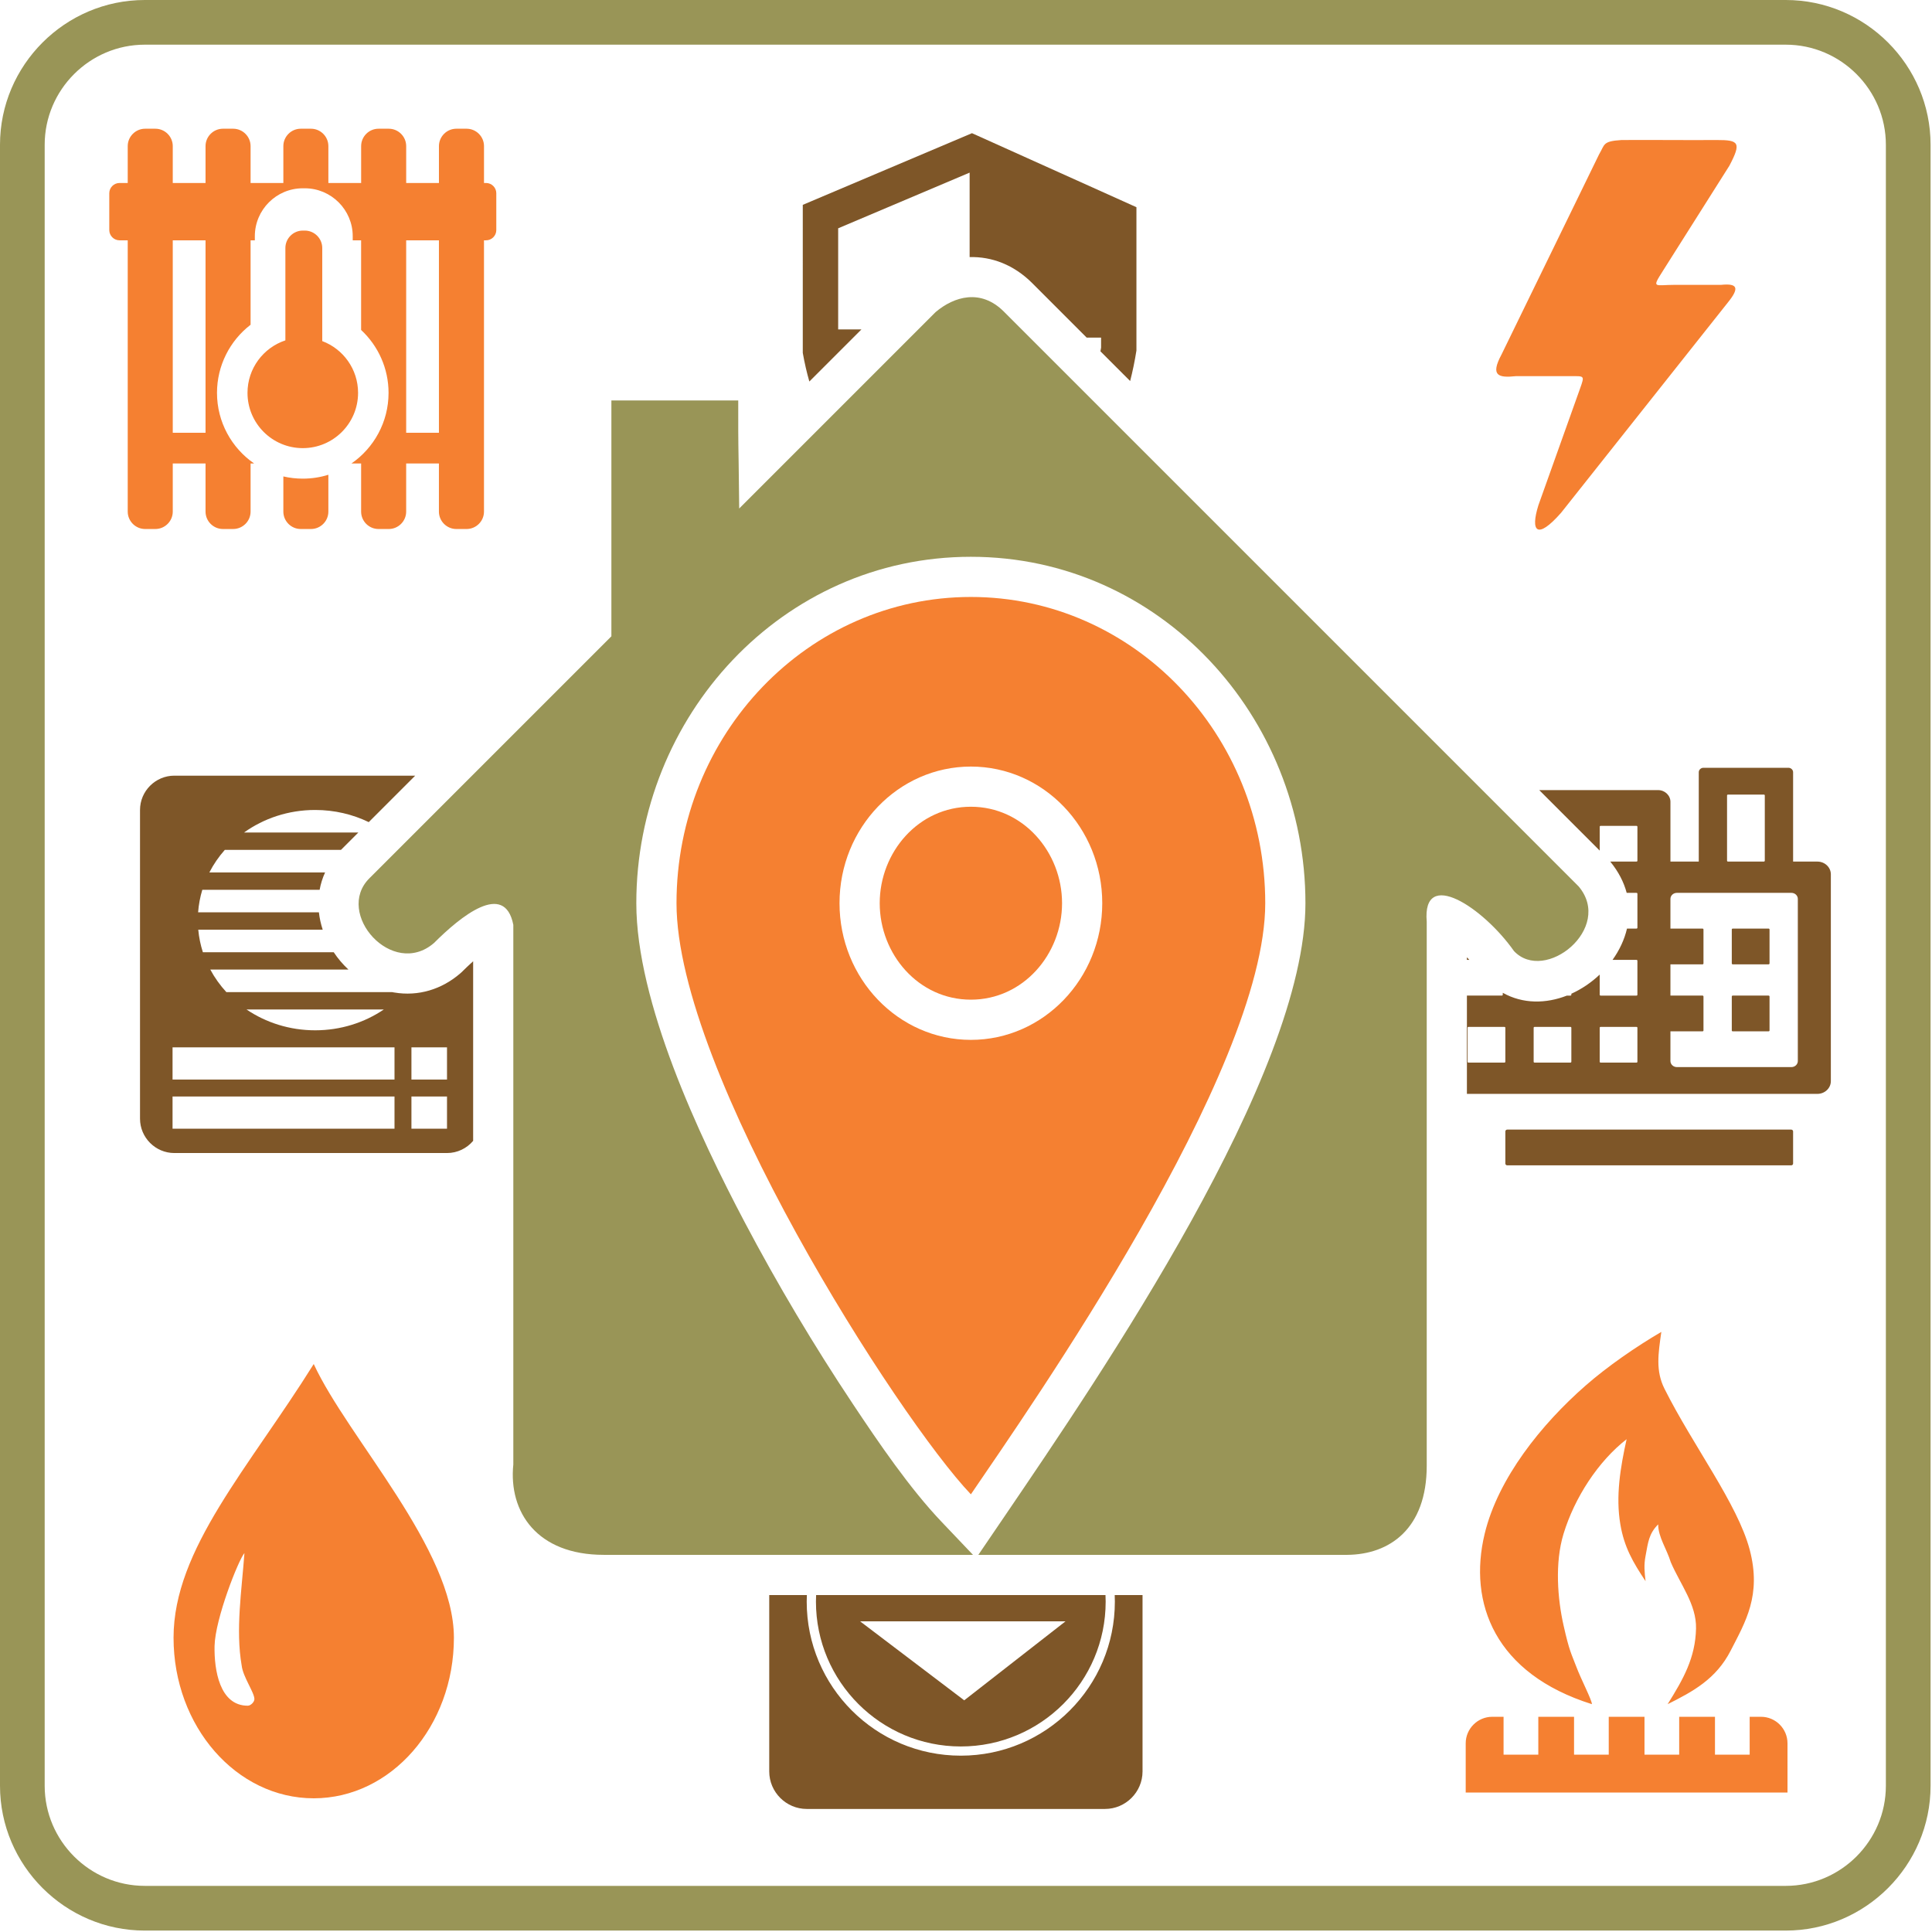 <?xml version="1.0" encoding="utf-8"?>
<!-- Generator: Adobe Illustrator 16.0.0, SVG Export Plug-In . SVG Version: 6.00 Build 0)  -->
<!DOCTYPE svg PUBLIC "-//W3C//DTD SVG 1.1//EN" "http://www.w3.org/Graphics/SVG/1.1/DTD/svg11.dtd">
<svg version="1.1" id="Layer_1" xmlns="http://www.w3.org/2000/svg" xmlns:xlink="http://www.w3.org/1999/xlink" x="0px" y="0px"
	 width="216px" height="216px" viewBox="0 0 216 216" enable-background="new 0 0 216 216" xml:space="preserve">
<path id="_x33_" fill-rule="evenodd" clip-rule="evenodd" fill="#F58031" d="M108.546,66.741L108.546,66.741
	c18.171,0,32.91,15.333,32.91,34.238c0,18.906-26.417,56.533-32.91,66.089c-8.089-8.494-32.912-47.183-32.912-66.089
	C75.634,82.074,90.371,66.741,108.546,66.741L108.546,66.741z M108.546,85.703L108.546,85.703c8.112,0,14.687,6.843,14.687,15.276
	c0,8.435-6.574,15.28-14.687,15.28c-8.111,0-14.687-6.846-14.687-15.28C93.859,92.546,100.435,85.703,108.546,85.703L108.546,85.703
	z M108.546,90.194L108.546,90.194c-5.853,0-10.193,5.08-10.193,10.785c0,5.707,4.338,10.785,10.193,10.785
	c5.852,0,10.193-5.079,10.193-10.785C118.739,95.272,114.397,90.194,108.546,90.194L108.546,90.194z M177.978,190.529
	L177.978,190.529c-10.841-3.407-13.857-11.296-11.991-19.046c1.501-6.221,6.343-12.251,11.287-16.577
	c2.456-2.15,5.644-4.351,8.466-5.997c-0.354,2.468-0.646,4.358,0.35,6.352c3.176,6.347,8.169,12.868,9.526,17.987
	c1.354,5.119-0.496,8.108-2.118,11.283c-1.622,3.18-4.232,4.591-7.055,5.998c1.765-2.822,3.106-5.188,3.176-8.466
	c0.057-2.684-1.765-4.937-2.822-7.404c-0.472-1.528-1.41-2.821-1.41-4.232c-1.058,1.057-1.127,2.028-1.411,3.525
	c-0.199,1.049-0.118,1.765,0,2.825c-1.411-2.118-2.391-3.81-2.818-6.351c-0.536-3.135,0-6.352,0.7-9.522
	c-3.172,2.468-5.814,6.525-7.051,10.579c-1,3.27-0.659,7.307,0,10.23c0.654,2.924,0.874,3.159,1.411,4.587
	C176.749,187.728,177.978,190.062,177.978,190.529L177.978,190.529z M187.235,31.847L187.235,31.847c1.732,0,3.46,0,5.188,0
	c1.821-0.185,2.086,0.327,0.765,1.958c-6.222,7.843-12.442,15.685-18.659,23.528c-2.721,3.092-3.444,2.066-2.529-0.86
	c1.549-4.344,3.103-8.689,4.651-13.031c0.529-1.484,0.492-1.387-1.049-1.387h-6.127c-1.973,0.211-2.871-0.053-1.61-2.407
	c3.639-7.467,7.278-14.934,10.917-22.397c0.654-1.092,0.362-1.462,2.501-1.596c3.529-0.024,7.144,0.024,10.669,0
	c2.476-0.008,2.748,0.297,1.395,2.873c-2.472,3.914-4.948,7.827-7.425,11.743C184.625,32.314,184.975,31.847,187.235,31.847
	L187.235,31.847z M33.852,50.102L33.852,50.102c-3.414,0-6.181-2.769-6.181-6.179c0-2.736,1.775-5.052,4.235-5.869V27.726
	c0-1.067,0.876-1.946,1.946-1.946h0.228c1.071,0,1.948,0.878,1.948,1.946v10.409c2.34,0.878,4.005,3.139,4.005,5.788
	C40.032,47.333,37.265,50.102,33.852,50.102L33.852,50.102z M28.495,26.868L28.495,26.868h-0.48v9.441
	c-2.317,1.781-3.755,4.57-3.755,7.613c0,3.273,1.645,6.166,4.151,7.895h-0.396v5.381c0,1.069-0.876,1.945-1.948,1.945h-1.142
	c-1.07,0-1.946-0.876-1.946-1.945v-5.381h-3.664v5.381c0,1.069-0.876,1.945-1.945,1.945h-1.147c-1.067,0-1.943-0.876-1.943-1.945
	V26.868h-0.917c-0.628,0-1.145-0.517-1.145-1.146v-4.119c0-0.63,0.517-1.145,1.145-1.145h0.917v-4.121
	c0-1.07,0.876-1.946,1.943-1.946h1.147c1.069,0,1.945,0.876,1.945,1.946v4.121h3.664v-4.121c0-1.07,0.876-1.946,1.946-1.946h1.142
	c1.072,0,1.948,0.876,1.948,1.946v4.121h3.664v-4.121c0-1.07,0.876-1.946,1.943-1.946h1.147c1.069,0,1.943,0.876,1.943,1.946v4.121
	h3.664v-4.121c0-1.07,0.874-1.946,1.945-1.946h1.143c1.072,0,1.948,0.876,1.948,1.946v4.121h3.662v-4.121
	c0-1.07,0.878-1.946,1.945-1.946h1.145c1.072,0,1.948,0.876,1.948,1.946v4.121h0.229c0.628,0,1.145,0.515,1.145,1.145v4.119
	c0,0.63-0.517,1.146-1.145,1.146H54.11v30.331c0,1.069-0.876,1.945-1.948,1.945h-1.145c-1.067,0-1.945-0.876-1.945-1.945v-5.381
	h-3.662v5.381c0,1.069-0.876,1.945-1.948,1.945h-1.143c-1.071,0-1.945-0.876-1.945-1.945v-5.381h-1.082
	c2.504-1.729,4.149-4.621,4.149-7.895c0-2.726-1.153-5.253-3.068-7.032V26.868h-0.938v-0.456c0-2.956-2.405-5.361-5.359-5.361
	h-0.228c-2.952,0-5.357,2.405-5.357,5.361V26.868L28.495,26.868z M36.712,53.078L36.712,53.078v4.121
	c0,1.069-0.874,1.945-1.943,1.945h-1.147c-1.067,0-1.943-0.876-1.943-1.945v-3.934c0.697,0.163,1.427,0.248,2.173,0.248
	C34.85,53.513,35.809,53.362,36.712,53.078L36.712,53.078z M45.411,48.385L45.411,48.385h3.662V26.868h-3.662V48.385L45.411,48.385z
	 M19.315,48.385L19.315,48.385h3.664V26.868h-3.664V48.385L19.315,48.385z M35.075,201.052L35.075,201.052
	c8.653,0,15.672-8.038,15.672-17.955c0-9.909-11.842-22.311-15.672-30.597c-7.26,11.628-15.672,20.688-15.672,30.597
	C19.403,193.014,26.421,201.052,35.075,201.052L35.075,201.052z M27.698,190.7L27.698,190.7c0.331,0,0.744-0.411,0.744-0.74
	c0-0.744-1.276-2.473-1.421-3.745c-0.701-4.009,0.014-8.485,0.307-12.58c-0.671,0.769-3.275,7.359-3.34,10.389
	C23.935,186.699,24.55,190.7,27.698,190.7L27.698,190.7z M199.844,200.405L199.844,200.405h-35.976v-5.501
	c0-1.631,1.334-2.965,2.964-2.965h1.269v4.237h3.884v-4.237h3.996v4.237h3.879v-4.237h3.997v4.237h3.879v-4.237h4.001v4.237h3.879
	v-4.237h1.269c1.631,0,2.96,1.334,2.96,2.965V200.405L199.844,200.405z"/>
<path id="_x32_" fill-rule="evenodd" clip-rule="evenodd" fill="#999557" d="M16.187,0h183.467c8.904,0,16.187,7.284,16.187,16.187
	v183.467c0,8.9-7.282,16.187-16.187,16.187H16.187C7.284,215.84,0,208.554,0,199.653V16.187C0,7.284,7.284,0,16.187,0L16.187,0z
	 M16.187,4.995h183.467c6.155,0,11.189,5.036,11.189,11.191v183.467c0,6.155-5.034,11.189-11.189,11.189H16.187
	c-6.156,0-11.191-5.034-11.191-11.189V16.187C4.995,10.031,10.031,4.995,16.187,4.995L16.187,4.995z M107.918,173.834
	c-7.476,0-32.947,0-40.42,0c-7.459,0-10.655-4.786-10.108-10.108v-60.329c-0.976-4.96-5.91-0.927-8.864,2.027
	c-4.656,4.032-11.147-3.322-7.229-7.229l27.057-27.055V44.775h14.182c0,6.896,0.002,2.281,0.108,12.076
	c7.319-7.321,14.638-14.642,21.958-21.96c2.065-1.745,5.043-2.639,7.625-0.059c21.422,21.424,42.846,42.845,64.266,64.269
	c3.944,4.676-3.773,10.896-7.229,7.228c-3.428-4.873-10.283-9.386-9.754-3.281c0,28.31,0,32.506,0,60.817
	c0,7.046-4.136,9.938-8.913,9.97h-41.219l2.883-4.236c10.895-16.028,33.688-49.382,33.688-68.618
	c0-20.847-16.239-38.731-37.403-38.731c-21.164,0-37.405,17.884-37.405,38.731c0,11.065,7.01,25.985,12.119,35.667
	c3.669,6.953,7.737,13.779,12.096,20.326c2.885,4.334,6.343,9.421,9.937,13.193l3.489,3.668H107.918L107.918,173.834z"/>
<path id="_x31_" fill-rule="evenodd" clip-rule="evenodd" fill="#7E5628" d="M107.802,190.098L107.802,190.098l11.324-8.831H96.161
	L107.802,190.098L107.802,190.098z M123.595,178.327L123.595,178.327c0.012,0.244,0.02,0.487,0.02,0.735
	c0,8.941-7.253,16.195-16.194,16.195s-16.197-7.254-16.197-16.195c0-0.248,0.006-0.491,0.019-0.735h16.677H123.595L123.595,178.327z
	 M127.737,178.327L127.737,178.327v19.72c0,2.31-1.891,4.196-4.196,4.196H90.196c-2.306,0-4.194-1.887-4.194-4.196v-19.72h4.208
	c-0.012,0.244-0.019,0.487-0.019,0.735c0,9.511,7.715,17.224,17.228,17.224c9.51,0,17.224-7.713,17.224-17.224
	c0-0.248-0.004-0.491-0.017-0.735H127.737L127.737,178.327z M193.721,111.309L193.721,111.309h4.009c0.058,0,0.106,0.047,0.106,0.1
	v3.798c0,0.057-0.049,0.098-0.106,0.098h-4.009c-0.061,0-0.105-0.041-0.105-0.098v-3.798
	C193.615,111.355,193.66,111.309,193.721,111.309L193.721,111.309z M186.756,111.309L186.756,111.309h3.59
	c0.058,0,0.105,0.047,0.105,0.1v3.798c0,0.057-0.048,0.098-0.105,0.098h-3.59v3.322c0,0.37,0.325,0.675,0.716,0.675h12.815
	c0.391,0,0.712-0.305,0.712-0.675v-18.131c0-0.37-0.321-0.673-0.712-0.673h-12.815c-0.391,0-0.716,0.303-0.716,0.673v3.322h3.59
	c0.058,0,0.105,0.045,0.105,0.102v3.793c0,0.057-0.048,0.102-0.105,0.102h-3.59V111.309L186.756,111.309z M193.721,103.817
	L193.721,103.817h4.009c0.058,0,0.106,0.045,0.106,0.102v3.793c0,0.057-0.049,0.102-0.106,0.102h-4.009
	c-0.061,0-0.105-0.045-0.105-0.102v-3.793C193.615,103.862,193.66,103.817,193.721,103.817L193.721,103.817z M193.192,88.834
	L193.192,88.834h4.009c0.057,0,0.105,0.045,0.105,0.1v7.292c0,0.055-0.049,0.1-0.105,0.1h-4.009c-0.058,0-0.106-0.045-0.106-0.1
	v-7.292C193.086,88.879,193.135,88.834,193.192,88.834L193.192,88.834z M164.182,114.808L164.182,114.808h4.009
	c0.061,0,0.109,0.041,0.109,0.098v3.798c0,0.053-0.049,0.098-0.109,0.098h-4.009c-0.058,0-0.106-0.045-0.106-0.098v-3.798
	C164.075,114.849,164.124,114.808,164.182,114.808L164.182,114.808z M178.953,114.808L178.953,114.808h4.009
	c0.057,0,0.102,0.041,0.102,0.098v3.798c0,0.053-0.045,0.098-0.102,0.098h-4.009c-0.057,0-0.105-0.045-0.105-0.098v-3.798
	C178.848,114.849,178.896,114.808,178.953,114.808L178.953,114.808z M171.569,114.808L171.569,114.808h4.005
	c0.061,0,0.105,0.041,0.105,0.098v3.798c0,0.053-0.045,0.098-0.105,0.098h-4.005c-0.062,0-0.105-0.045-0.105-0.098v-3.798
	C171.464,114.849,171.508,114.808,171.569,114.808L171.569,114.808z M168.012,110.996L168.012,110.996v0.213
	c0,0.053-0.045,0.1-0.102,0.1h-3.908v10.988h4.298h16.346h2.11h12.133h4.298c0.829,0,1.504-0.642,1.504-1.423V97.751
	c0-0.785-0.675-1.425-1.504-1.425h-2.716v-9.988c0-0.276-0.236-0.5-0.529-0.5h-9.49c-0.292,0-0.528,0.224-0.528,0.5v9.988h-3.167
	v-6.68c0-0.72-0.622-1.312-1.383-1.312h-13.287l6.762,6.764v-2.667c0-0.055,0.049-0.1,0.105-0.1h4.009
	c0.057,0,0.102,0.044,0.102,0.1v3.795c0,0.055-0.045,0.1-0.102,0.1h-2.936c0.931,1.136,1.524,2.315,1.838,3.497h1.098
	c0.057,0,0.102,0.045,0.102,0.1v3.794c0,0.057-0.045,0.1-0.102,0.1H181.9c-0.292,1.252-0.857,2.438-1.618,3.499h2.68
	c0.057,0,0.102,0.045,0.102,0.098v3.797c0,0.053-0.045,0.1-0.102,0.1h-4.009c-0.057,0-0.105-0.047-0.105-0.1v-2.25
	c-0.936,0.886-2.013,1.618-3.168,2.139v0.111c0,0.053-0.045,0.1-0.105,0.1h-0.398C172.85,112.218,170.276,112.263,168.012,110.996
	L168.012,110.996z M164.002,107.314L164.002,107.314h0.269l-0.269-0.287V107.314L164.002,107.314z M168.508,126.29h31.751
	c0.118,0,0.212,0.094,0.212,0.203v3.595c0,0.109-0.094,0.199-0.212,0.199h-31.751c-0.114,0-0.208-0.09-0.208-0.199v-3.595
	C168.3,126.384,168.394,126.29,168.508,126.29L168.508,126.29z M89.753,22.902L89.753,22.902l18.915-8.012l18.387,8.276
	c0,5.341,0,10.684,0,16.022c-0.188,1.196-0.427,2.332-0.703,3.412l-3.322-3.322l0.073-0.406v-1.126h-1.61l-6.087-6.091
	c-2.065-2.062-4.529-2.98-7-2.911v-9.445l-14.697,6.225v11.303h2.604l-5.827,5.827c-0.289-1.008-0.535-2.078-0.734-3.2V22.902
	L89.753,22.902z M27.565,112.864L27.565,112.864h15.341c-2.157,1.46-4.806,2.325-7.67,2.325
	C32.374,115.189,29.725,114.324,27.565,112.864L27.565,112.864z M45.999,117.097L45.999,117.097h3.977v3.599h-3.977V117.097
	L45.999,117.097z M19.291,117.097L19.291,117.097h24.815v3.599H19.291V117.097L19.291,117.097z M45.999,122.59L45.999,122.59h3.977
	v3.599h-3.977V122.59L45.999,122.59z M19.291,122.59L19.291,122.59h24.815v3.599H19.291V122.59L19.291,122.59z M19.492,86.72
	L19.492,86.72h26.929l-5.194,5.194c-1.793-0.868-3.83-1.358-5.985-1.358h-0.014c-2.985,0-5.739,0.941-7.943,2.519h12.778
	l-1.942,1.943H25.134c-0.681,0.767-1.262,1.614-1.728,2.521h12.94c-0.291,0.628-0.49,1.281-0.61,1.939H22.619
	c-0.244,0.811-0.405,1.651-0.47,2.521h13.505c0.073,0.656,0.217,1.305,0.425,1.939H22.166c0.079,0.87,0.254,1.711,0.516,2.523H37.31
	c0.468,0.706,1.021,1.356,1.647,1.939H23.512c0.488,0.911,1.094,1.758,1.799,2.523h18.545l0.201,0.036
	c2.714,0.462,5.339-0.348,7.41-2.141l0.12-0.107l0.116-0.112c0.267-0.267,0.7-0.685,1.195-1.13v20.08
	c-0.705,0.833-1.756,1.362-2.923,1.362H19.492c-2.11,0-3.838-1.729-3.838-3.839V90.556C15.654,88.444,17.382,86.72,19.492,86.72
	L19.492,86.72z"/>
</svg>
